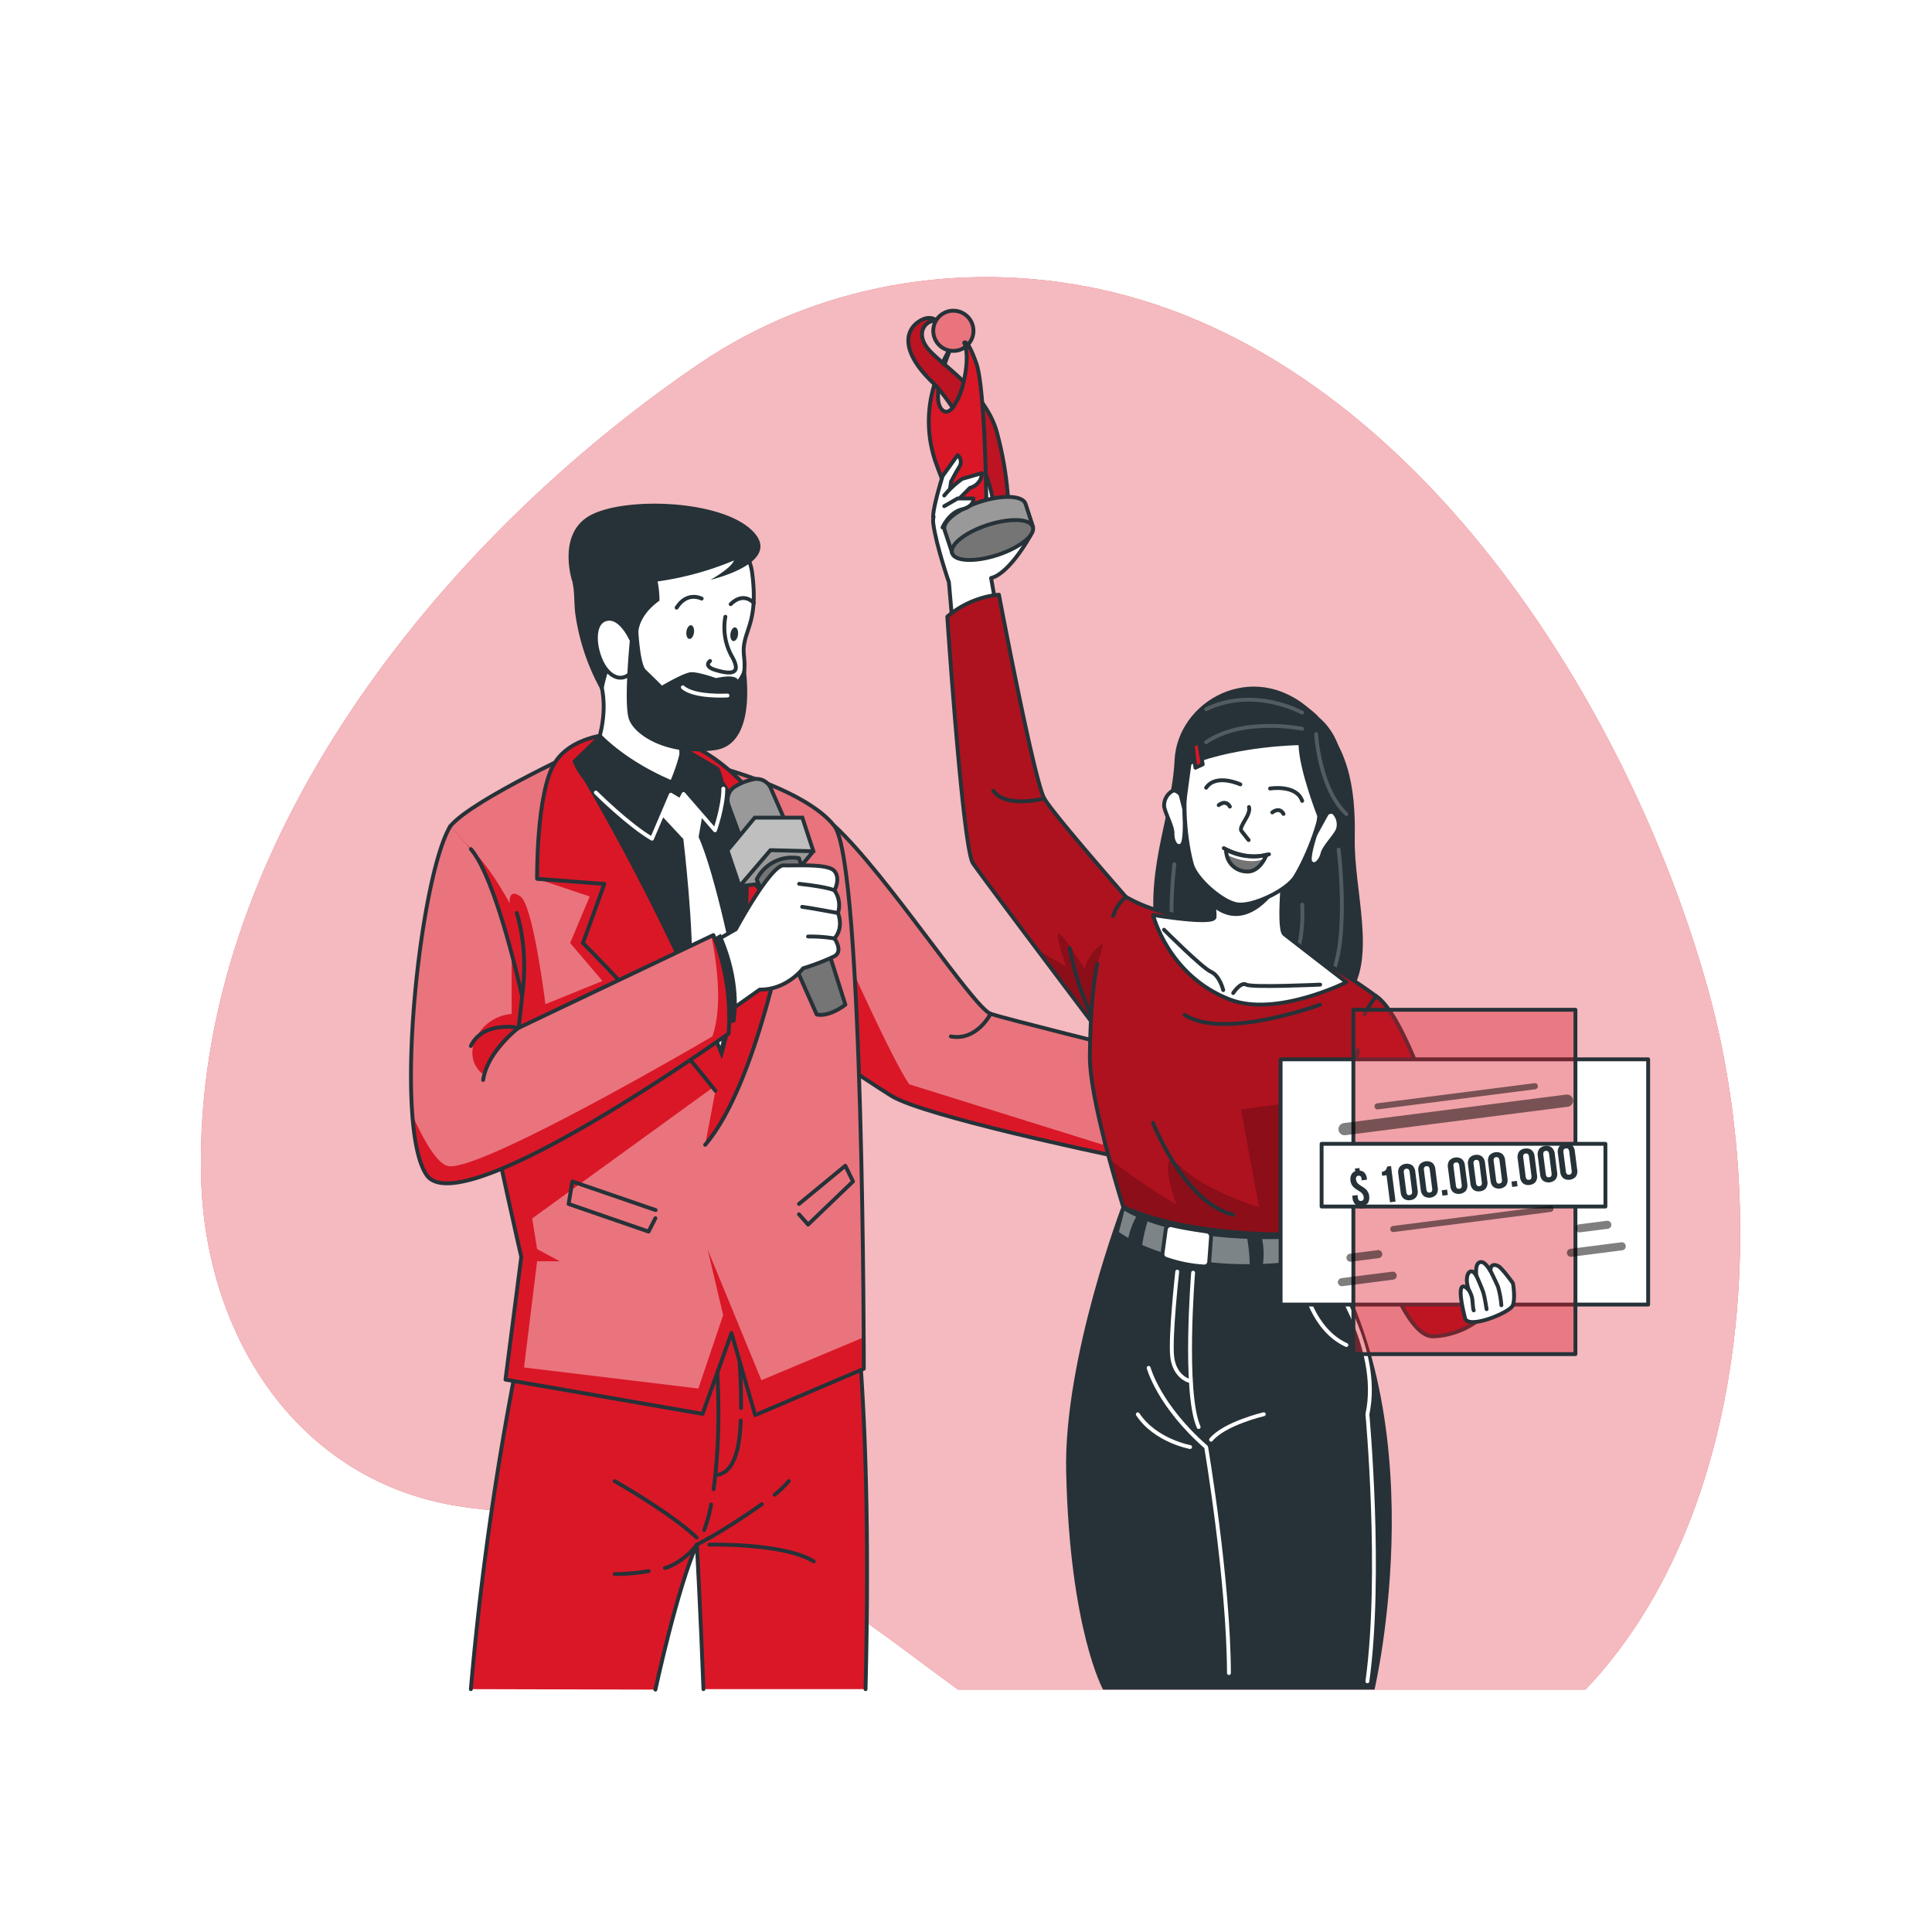<svg class="animated" id="freepik_stories-awards" xmlns="http://www.w3.org/2000/svg" xmlns:xlink="http://www.w3.org/1999/xlink" viewBox="0 0 500 500" version="1.1" xmlns:svgjs="http://svgjs.com/svgjs"><style>svg#freepik_stories-awards:not(.animated) .animable {opacity: 0;}svg#freepik_stories-awards.animated #freepik--background-simple--inject-7 {animation: 6s Infinite  linear heartbeat;animation-delay: 3s;}svg#freepik_stories-awards.animated #freepik--character-2--inject-7 {animation: 1.5s Infinite  linear wind;animation-delay: 0s;}            @keyframes heartbeat {                0% {                    transform: scale(1);                }                10% {                    transform: scale(1.1);                }                30% {                    transform: scale(1);                }                40% {                    transform: scale(1);                }                50% {                    transform: scale(1.1);                }                60% {                    transform: scale(1);                }                100% {                    transform: scale(1);                }            }                    @keyframes wind {                0% {                    transform: rotate( 0deg );                }                25% {                    transform: rotate( 1deg );                }                75% {                    transform: rotate( -1deg );                }            }        </style><g id="freepik--background-simple--inject-7" class="animable" style="transform-origin: 251.18px 250.609px;"><g id="el9qtx97w6mus"><path d="M67.93,167.09s-27.88,72,11.3,144.5S199.11,422.39,263.7,455.14s131.66,16.8,163.53-36.84-11.84-91.93-11.9-168.42,11.45-96.74-30-161.36-143.06-78.93-219.9-31S67.93,167.09,67.93,167.09Z" style="fill: rgb(255, 255, 255); opacity: 0.7; transform-origin: 248.588px 250.609px;" class="animable" id="eloue2ji8xklh"></path></g><path d="M119.38,389.91c14.36,2.15,29,1.78,43.39,3.62,36.32,4.64,59,24.72,85.16,43.74H410.3q1.76-1.83,3.42-3.73c39.51-45.45,43.72-121.67,28.43-177.06C421.65,182.21,365.21,92.08,284.4,74.8,248.67,67.16,211,73.67,180.81,94.24c-67.33,45.84-130.91,125-128.76,210.5C53.08,345.71,77,383.6,119.38,389.91Z" style="fill: #DA1727; transform-origin: 251.18px 254.487px;" id="el9md24geig2" class="animable"></path><g id="elaeg8swjt67h"><path d="M119.38,389.91c14.36,2.15,29,1.78,43.39,3.62,36.32,4.64,59,24.72,85.16,43.74H410.3q1.76-1.83,3.42-3.73c39.51-45.45,43.72-121.67,28.43-177.06C421.65,182.21,365.21,92.08,284.4,74.8,248.67,67.16,211,73.67,180.81,94.24c-67.33,45.84-130.91,125-128.76,210.5C53.08,345.71,77,383.6,119.38,389.91Z" style="fill: rgb(255, 255, 255); opacity: 0.7; transform-origin: 251.18px 254.487px;" class="animable" id="el2nvmdaq4k54"></path></g></g><g id="freepik--character-1--inject-7" class="animable" style="transform-origin: 224.746px 283.812px;"><path d="M216,213.78c13.5,12.47,36,47.15,40.4,48.6S292,271.55,292,271.55s1.66,16.18-5.2,27.26c0,0-47.81-10-56.14-15.22s-23.05-15.36-23.05-15.36Z" style="fill: #DA1727; transform-origin: 249.893px 256.295px;" id="elpfvk3vnhpnm" class="animable"></path><g style="clip-path: url(&quot;#freepik--clip-path--inject-7&quot;); transform-origin: 251.835px 255.005px;" id="ell8ma5bxvdf" class="animable"><g id="elrg4vymfekk"><path d="M285.47,296.27l-50.16-15.65c-4.53-6.58-16.53-33.53-16.53-33.53l-7.11-5.35,4.29-28c13.5,12.47,36,47.15,40.4,48.6S292,271.55,292,271.55l0,.29C282.8,277.71,285.47,296.27,285.47,296.27Z" style="fill: rgb(255, 255, 255); opacity: 0.4; transform-origin: 251.835px 255.005px;" class="animable" id="ellrcea4cutmk"></path></g></g><path d="M216,213.78c13.5,12.47,36,47.15,40.4,48.6S292,271.55,292,271.55s1.66,16.18-5.2,27.26c0,0-47.81-10-56.14-15.22s-23.05-15.36-23.05-15.36Z" style="fill: none; stroke: rgb(38, 50, 56); stroke-linecap: round; stroke-linejoin: round; transform-origin: 249.893px 256.295px;" id="el4lx30poq30r" class="animable"></path><path d="M139,328.29a792.27,792.27,0,0,0-17.14,108.86l47.76.12s5.73-26.67,10.73-37.54c0,0,1,18.52,1.7,37.42H224c2.11-84.67-5-115.77-5-115.77Z" style="fill: #DA1727; transform-origin: 173.126px 379.325px;" id="elwfa51wrb8i" class="animable"></path><path d="M169.62,437.27s5.73-26.67,10.73-37.54c0,0,1,18.52,1.7,37.42" style="fill: none; stroke: rgb(38, 50, 56); stroke-linecap: round; stroke-linejoin: round; transform-origin: 175.835px 418.5px;" id="elehtvwed9jgh" class="animable"></path><path d="M224,437.15c2.11-84.67-5-115.77-5-115.77l-80,6.91a792.27,792.27,0,0,0-17.14,108.86" style="fill: none; stroke: rgb(38, 50, 56); stroke-linecap: round; stroke-linejoin: round; transform-origin: 173.126px 379.265px;" id="elx0h5ihn4bo" class="animable"></path><path d="M200.46,386.85a27.37,27.37,0,0,0,3.68-3.54" style="fill: none; stroke: rgb(38, 50, 56); stroke-linecap: round; stroke-linejoin: round; transform-origin: 202.3px 385.08px;" id="el8dbie1j830f" class="animable"></path><path d="M183.6,399.75s19.28-.47,27,4.34" style="fill: none; stroke: rgb(38, 50, 56); stroke-linecap: round; stroke-linejoin: round; transform-origin: 197.1px 401.914px;" id="elpxc6khw10z" class="animable"></path><path d="M159.07,383.31s14,7.88,21.23,14.59" style="fill: none; stroke: rgb(38, 50, 56); stroke-linecap: round; stroke-linejoin: round; transform-origin: 169.685px 390.605px;" id="elobpgol9mv6" class="animable"></path><path d="M167.88,406.6a53.12,53.12,0,0,1-8.81.77" style="fill: none; stroke: rgb(38, 50, 56); stroke-linecap: round; stroke-linejoin: round; transform-origin: 163.475px 406.985px;" id="elybdg5mc7ocm" class="animable"></path><path d="M172.08,405.8c2.2-.48,6.08-3,8.27-6.07,0,0,5.89-2.77,16.82-10.44" style="fill: none; stroke: rgb(38, 50, 56); stroke-linecap: round; stroke-linejoin: round; transform-origin: 184.625px 397.545px;" id="elags0k88mitb" class="animable"></path><path d="M184.05,389.38a40.94,40.94,0,0,1-1.8,6.59" style="fill: none; stroke: rgb(38, 50, 56); stroke-linecap: round; stroke-linejoin: round; transform-origin: 183.15px 392.675px;" id="elx9jmy8ig3u9" class="animable"></path><path d="M185,345.73c1.11,13.1,1.48,26.62-.32,39.67" style="fill: none; stroke: rgb(38, 50, 56); stroke-linecap: round; stroke-linejoin: round; transform-origin: 185.306px 365.565px;" id="el4rt98ypzt6" class="animable"></path><path d="M191.71,367.65c-.18,4.06-.71,12.89-5.78,14" style="fill: none; stroke: rgb(38, 50, 56); stroke-linecap: round; stroke-linejoin: round; transform-origin: 188.82px 374.65px;" id="elvjnafxpyfq" class="animable"></path><path d="M191.09,348c.46,5.45.74,10.93.7,16.4" style="fill: none; stroke: rgb(38, 50, 56); stroke-linecap: round; stroke-linejoin: round; transform-origin: 191.442px 356.2px;" id="elwjvbsb1ouw" class="animable"></path><path d="M153.23,192.77s-30.85,14-36.65,21,18.33,111.51,18.33,111.51l-4.09,31.76,51,8.87L189.31,345l6.13,21.23,28.11-12s0-130.5-7.59-140.42S180.38,194.87,153.23,192.77Z" style="fill: #DA1727; transform-origin: 169.615px 279.5px;" id="elj3aaxcq0cbe" class="animable"></path><g style="clip-path: url(&quot;#freepik--clip-path-2--inject-7&quot;); transform-origin: 169.745px 276.05px;" id="elitnoqbif6w" class="animable"><g id="eltpf6rmzryns"><path d="M197.05,357.2l-13.9-33.79,4,16.94-6.42,19-45.11-5.45L139,326.41h5.85L139,323.26l-1.27-7.93,49.47-35.84c8.06-6,13.75-31.18,13.75-31.18l-33.1,16.58-8.78-12.37-8.2-8.47,5.54-15.29L139,227.44,152.62,232l-5.07,12.05,8.37,9.83-14.77,6S138,234.3,134.7,232s-2.78,1.8-2.78,1.8C125.84,222.67,120.35,217.4,116,215a3.11,3.11,0,0,1,.55-1.25c5.8-7,36.65-21,36.65-21,27.15,2.1,55.13,11.1,62.73,21,6.47,8.44,7.42,104.17,7.56,132.36Z" style="fill: rgb(255, 255, 255); opacity: 0.4; transform-origin: 169.745px 276.05px;" class="animable" id="el4xaqp1vf9cs"></path></g></g><path d="M153.23,192.77s-30.85,14-36.65,21,18.33,111.51,18.33,111.51l-4.09,31.76,51,8.87L189.31,345l6.13,21.23,28.11-12s0-130.5-7.59-140.42S180.38,194.87,153.23,192.77Z" style="fill: none; stroke: rgb(38, 50, 56); stroke-linecap: round; stroke-linejoin: round; transform-origin: 169.615px 279.5px;" id="ely8hsi1h4yrh" class="animable"></path><path d="M185.15,282.3c-14.24-18.2-34.28-38.25-34.28-38.25l5.54-15.29L139,227.44s-.26-22.42,4.61-30.08,16.75-7.52,16.75-7.52,27.92-6.41,46.42,35.6l-11.69,3.05,8.53,9.6s-7.68,42.62-21.12,58.18" style="fill: #DA1727; stroke: rgb(38, 50, 56); stroke-linecap: round; stroke-linejoin: round; transform-origin: 172.889px 242.88px;" id="el13f4nhqqf6r" class="animable"></path><path d="M148.12,196.85a594.65,594.65,0,0,1,38.71,77.27s21-71.48-10.11-78.86Z" style="fill: rgb(38, 50, 56); transform-origin: 170.94px 234.69px;" id="el6yvz31fs7ab" class="animable"></path><path d="M154.44,174s5.06,9-1.82,23.52c0,0,11.56,6.93,25.45,4.37,0,0-3.91-9-.46-17.68S161.83,164.5,154.44,174Z" style="fill: rgb(255, 255, 255); stroke: rgb(38, 50, 56); stroke-linecap: round; stroke-linejoin: round; transform-origin: 165.345px 186.401px;" id="el30rlm4v8vqr" class="animable"></path><path d="M152.52,161.46c-2.05-21.68,4.49-24.28,11.52-26.14,11.26-3,29,.73,30.6,12.83s-1.63,14.38-2.13,19.18c-.36,3.36,1.49,5.29-1.93,13.39-2.26,5.35-6,13.91-15.23,11a32,32,0,0,1-8-3.87" style="fill: rgb(255, 255, 255); stroke: rgb(38, 50, 56); stroke-linecap: round; stroke-linejoin: round; transform-origin: 173.61px 163.321px;" id="eldndcwltgoyn" class="animable"></path><path d="M181.59,154.92s-3.74-2-6.48,2.34" style="fill: none; stroke: rgb(38, 50, 56); stroke-linecap: round; stroke-linejoin: round; transform-origin: 178.35px 155.86px;" id="elvxn56mdhezh" class="animable"></path><path d="M195.09,156.05s-2.57-3.07-6,.31" style="fill: none; stroke: rgb(38, 50, 56); stroke-linecap: round; stroke-linejoin: round; transform-origin: 192.09px 155.566px;" id="elyu2fzy6ot7" class="animable"></path><path d="M179.6,163.72c-.13,1-.68,1.71-1.22,1.63s-.87-.92-.74-1.9.68-1.71,1.22-1.64S179.73,162.74,179.6,163.72Z" style="fill: rgb(38, 50, 56); transform-origin: 178.62px 163.581px;" id="elbxl1ziuyhf7" class="animable"></path><path d="M191,164.28c-.14,1-.68,1.71-1.22,1.63s-.87-.92-.74-1.9.68-1.71,1.22-1.64S191.12,163.3,191,164.28Z" style="fill: rgb(38, 50, 56); transform-origin: 190.018px 164.141px;" id="elqad055bw289" class="animable"></path><path d="M148.12,150.52c.66,2.81.4,5.46.77,8.32A56.58,56.58,0,0,0,156,179.45s1.85-13.45,9.21-15.89c0,0-.05-4.17,5.46-8.11a25.82,25.82,0,0,0-.86-6.63Z" style="fill: rgb(38, 50, 56); transform-origin: 159.395px 164.135px;" id="elmudvkanlne" class="animable"></path><path d="M187.72,159.62a15.42,15.42,0,0,0,1.55,10c2.68,4.57.48,5.11-3.88,3.84-3.58-1-1.63-2.4-1.63-2.4" style="fill: rgb(255, 255, 255); stroke: rgb(38, 50, 56); stroke-linecap: round; stroke-linejoin: round; transform-origin: 186.834px 166.837px;" id="elcsxhenzopg" class="animable"></path><path d="M163.93,166.76s-2.88-7.7-7.14-6.5-2.63,10.17.49,13.45,5.6.76,5.6.76" style="fill: rgb(255, 255, 255); stroke: rgb(38, 50, 56); stroke-linecap: round; stroke-linejoin: round; transform-origin: 159.071px 167.764px;" id="eljgb2y6yrcrf" class="animable"></path><path d="M165.21,163.56s.46,8.4,1.94,9.79,4.17,4.08,4.17,4.08,5.52-3.28,7.43-3.45,6.58,1.52,6.58,1.52,4.74-1.19,5.6.39a8,8,0,0,0,1.7-5.08s4.3,21.71-7.66,23.33-20.6-3.66-22.17-7.94.45-23,.45-23Z" style="fill: rgb(38, 50, 56); transform-origin: 177.792px 178.82px;" id="elsi9bqf18b8d" class="animable"></path><path d="M188.28,180s-8.59.53-11.56-2.13" style="fill: none; stroke: rgb(255, 255, 255); stroke-linecap: round; stroke-linejoin: round; transform-origin: 182.5px 178.957px;" id="el9u2a5ceyf3p" class="animable"></path><path d="M148.12,150.52s-4.22-12.59,4.9-17.29,33.91-3.89,41.84,4.28-11,12.55-11,12.55,5.4-3,6.07-5A80.14,80.14,0,0,1,148.12,150.52Z" style="fill: rgb(38, 50, 56); transform-origin: 171.973px 140.808px;" id="elyiunhh02yu" class="animable"></path><path d="M155.38,189.84s5.88,6.68,18.22,12c0,0,2.37-5.47,2.61-9l9.89,5.8a16.05,16.05,0,0,1,.39,12.43l-11.38-6.53L167,214s-16-8.42-18.84-17.12Z" style="fill: rgb(38, 50, 56); transform-origin: 167.858px 201.92px;" id="el1wpnq7ztnnt" class="animable"></path><path d="M154.21,205.11s8.39,8.37,14.53,11.94l4.86-11.38,2.45,1.47.85-1.65,8.15,9.39s2.15-6.17,2.15-10.78" style="fill: none; stroke: rgb(255, 255, 255); stroke-linecap: round; stroke-linejoin: round; transform-origin: 170.705px 210.575px;" id="el81sncqckf1h" class="animable"></path><path d="M171.26,211.14l5.59,6s2.9,24.4,2.11,35.48l7.51,18.06,3.83-18.46s-5-25.58-9.5-35.6l1-5.71-4.89-5.43-.85,1.65-2.45-1.47Z" style="fill: rgb(255, 255, 255); transform-origin: 180.78px 238.08px;" id="elb0ynqwz2oa7" class="animable"></path><polyline points="169.68 313.17 148.13 305.76 147.15 311.58 167.85 318.73 169.62 315.26" style="fill: none; stroke: rgb(38, 50, 56); stroke-linecap: round; stroke-linejoin: round; transform-origin: 158.415px 312.245px;" id="el9nkcaazp7m7" class="animable"></polyline><polyline points="206.78 311.58 218.77 301.69 220.76 305.76 209.13 316.92 206.78 314.26" style="fill: none; stroke: rgb(38, 50, 56); stroke-linecap: round; stroke-linejoin: round; transform-origin: 213.77px 309.305px;" id="elwk3ww1e7hw8" class="animable"></polyline><path d="M192.13,218.09l-3.58-9.73a4,4,0,0,1,1.62-4.77,15,15,0,0,1,4.73-1.9,4,4,0,0,1,4.58,2.3l3.87,8.83Z" style="fill: rgb(153, 153, 153); stroke: rgb(38, 50, 56); stroke-linecap: round; stroke-linejoin: round; transform-origin: 195.826px 209.837px;" id="el9jc88to7c9l" class="animable"></path><polygon points="188.28 220.09 195.33 211.61 207.65 211.61 210.5 220.3 201.41 225.42 191.41 229.35 188.28 220.09" style="fill: rgb(191, 191, 191); stroke: rgb(38, 50, 56); stroke-miterlimit: 10; transform-origin: 199.39px 220.48px;" id="el5d3352jodgr" class="animable"></polygon><polygon points="191.41 229.35 199.39 220.02 210.5 220.3 204.24 227.84 191.41 229.35" style="fill: rgb(153, 153, 153); stroke: rgb(38, 50, 56); stroke-linecap: round; stroke-linejoin: round; transform-origin: 200.955px 224.685px;" id="eln5h3v5k7irb" class="animable"></polygon><path d="M195.83,227.61a10.21,10.21,0,0,1,10.95-5.51l12,37.91s-4,3.23-7.41,2.54Z" style="fill: rgb(117, 117, 117); stroke: rgb(38, 50, 56); stroke-linecap: round; stroke-linejoin: round; transform-origin: 207.305px 242.293px;" id="elmw4ww023f4" class="animable"></path><path d="M176.72,248.31l13.72-7.82s9-16.65,12.38-16.53,11.51-.51,13.14,1.48,0,5,0,5a6.62,6.62,0,0,1,.9,5.84s1.62,3.71-.9,6.59c0,0,2.32,3.28,0,4.6a60.34,60.34,0,0,1-8.12,3.13s-4.13,5.58-11.23,5.51l-13.38,9.47Z" style="fill: rgb(255, 255, 255); stroke: rgb(38, 50, 56); stroke-linecap: round; stroke-linejoin: round; transform-origin: 197.046px 244.767px;" id="el1w2kpl5z5gm" class="animable"></path><path d="M184.46,242.88l2.08-1.2s5.64,11.18,3.76,22.85l-9.52,2.37Z" style="fill: rgb(38, 50, 56); transform-origin: 185.732px 254.29px;" id="el6ccjooii2zg" class="animable"></path><path d="M116.58,213.78c-7.78,12.47-14.94,77.06-6.23,90.24s78.22-36.55,78.22-36.55A57.61,57.61,0,0,0,184.62,242l-50.39,24,.89-8.11s-6.54-30.42-13.26-38.14" style="fill: #DA1727; transform-origin: 147.541px 260.012px;" id="eloyv6m1gzxao" class="animable"></path><g style="clip-path: url(&quot;#freepik--clip-path-3--inject-7&quot;); transform-origin: 146.091px 257.804px;" id="elqbgfcrs9wh" class="animable"><g id="elzc0lxk6tl3"><path d="M184.36,268.23s-61.35,36-68.68,33.47c-2.81-1-6.05-6.61-9-13.21-1.82-24.09,3.84-65.05,9.87-74.71l5.28,6c4.07,4.67,8.07,17.67,10.59,27.19v15.45a11.15,11.15,0,0,0-9.28,6.36s-2.85,5.12,1.63,9.07a69.09,69.09,0,0,1,10-12.11l49.32-23.49C185.4,248.42,187.15,260.3,184.36,268.23Z" style="fill: rgb(255, 255, 255); opacity: 0.4; transform-origin: 146.091px 257.804px;" class="animable" id="elaa3krth3zks"></path></g></g><path d="M116.58,213.78c-7.78,12.47-14.94,77.06-6.23,90.24s78.22-36.55,78.22-36.55A57.61,57.61,0,0,0,184.62,242l-50.39,24,.89-8.11s-6.54-30.42-13.26-38.14" style="fill: none; stroke: rgb(38, 50, 56); stroke-linecap: round; stroke-linejoin: round; transform-origin: 147.541px 260.012px;" id="elvn0qgpa97n" class="animable"></path><path d="M216,230.45s-1.33-.86-9.18-1.72" style="fill: none; stroke: rgb(38, 50, 56); stroke-linecap: round; stroke-linejoin: round; transform-origin: 211.41px 229.59px;" id="elg5si3qj87r5" class="animable"></path><path d="M216.86,236.29s-7.87-1.47-9.26-1.6" style="fill: none; stroke: rgb(38, 50, 56); stroke-linecap: round; stroke-linejoin: round; transform-origin: 212.23px 235.49px;" id="el56lghu9mbsg" class="animable"></path><path d="M216,242.88a38.29,38.29,0,0,0-6.87-.51" style="fill: none; stroke: rgb(38, 50, 56); stroke-linecap: round; stroke-linejoin: round; transform-origin: 212.565px 242.623px;" id="elntua4oq6q7m" class="animable"></path><path d="M133.73,236.29s3.18,8.91,1.39,21.59" style="fill: none; stroke: rgb(38, 50, 56); stroke-linecap: round; stroke-linejoin: round; transform-origin: 134.698px 247.085px;" id="eluwvbs4veya" class="animable"></path><path d="M121.86,270.69c3.16-6.59,12.37-4.7,12.37-4.7s-8,5.81-9.2,13.5" style="fill: none; stroke: rgb(38, 50, 56); stroke-linecap: round; stroke-linejoin: round; transform-origin: 128.045px 272.614px;" id="el2j9yp3s20wo" class="animable"></path><path d="M256.36,262.38s-3.56,7.09-10.28,5.85" style="fill: none; stroke: rgb(38, 50, 56); stroke-linecap: round; stroke-linejoin: round; transform-origin: 251.22px 265.378px;" id="el8pj2hhxsenc" class="animable"></path><path d="M297.27,278.47c-.08-1.1-.78-4.35-.78-4.35l-4.89-1s-8.36,8.31-3.61,23.14l3.91,1.19S298.61,295.83,297.27,278.47Z" style="fill: rgb(38, 50, 56); transform-origin: 291.988px 285.285px;" id="elaqd6n1ynnc" class="animable"></path><path d="M305.7,279.2l-10.95-2.88s-5,5.61-3.68,15.66l12.38,1.18" style="fill: rgb(255, 255, 255); stroke: rgb(38, 50, 56); stroke-linecap: round; stroke-linejoin: round; transform-origin: 298.274px 284.74px;" id="elvqx45g3b4i" class="animable"></path><path d="M303.36,280.13a9,9,0,0,1,2.14-2.87,14.87,14.87,0,0,1,4-2.66,17.36,17.36,0,0,1,4.74-1.36,25.45,25.45,0,0,0,4.33-1c1-.3,1.89-.65,2.76-1a50.49,50.49,0,0,0,5.26-2.47s2.65,1.68.6,3.83a8.06,8.06,0,0,1-1.95,1.43c-1.23.68-2.59,1.22-3.64,1.72A3.64,3.64,0,0,0,320,276.9a3.75,3.75,0,0,0-.28.77s0,0,0,.06-.05.2-.07.3a3.51,3.51,0,0,0,.07,1.74,2,2,0,0,0,.33.68.33.33,0,0,0,.11.17,2.54,2.54,0,0,0,.41.39,9.86,9.86,0,0,0,2.59,1.55h0a28.13,28.13,0,0,0,4.27,1.42h0c.54.13,1.09.26,1.62.37a36.94,36.94,0,0,0,4.05.69c1,.11,2,.23,3,.41A29.35,29.35,0,0,1,339,286c2.63.67,4.5,1.68,3.63,3.26-.78,1.42-1.77,1.26-4.12.91-.82-.12-1.8-.27-3-.38a41.92,41.92,0,0,0-6.27-.06h0l-.82.05-.29,1c-.2,0,.14.25.86.6h0a49.33,49.33,0,0,0,5.93,2.26c.91.29,1.89.58,2.87.84s1.79.46,2.68.65c4.44.94,2.38,3.65.87,4.1-.87.26-2.68-.16-4.68-.69-1-.26-2-.54-2.95-.78-.48-.12-.95-.23-1.4-.32-1.86-.39-3.79-.81-5.12-1.11l-.51-.11-.86,1.14c.18.15.36.28.54.41h0a33.23,33.23,0,0,0,4.94,3.09c1.19.59,2.16,1,2.91,1.32,1.42.63,2.07,1.06,2,2.25s-1.82,1.5-3.78,1.12A15.14,15.14,0,0,1,328,304h0a7.3,7.3,0,0,1-.71-.46,16,16,0,0,0-3.87-1.88l-.82-.3-1,.5c.29.31.58.6.86.87h0a34,34,0,0,0,2.92,2.52h0a27.91,27.91,0,0,1,2.45,2,1.62,1.62,0,0,1,.59,1.71c-.31,1-1.66.9-3.17.31a14,14,0,0,1-2.57-1.4,9.5,9.5,0,0,1-1.65-1.41,17.17,17.17,0,0,0-3.24-2.46c-.47-.29-.95-.6-1.42-.88-1.72-1-3.35-1.94-3.92-2.25l-.21-.12c-1.42-.46-2.61-.9-3.64-1.32A17.43,17.43,0,0,1,302,295.1c-1.14-1.14-1.25-3.73-.88-6.53" style="fill: rgb(255, 255, 255); stroke: rgb(38, 50, 56); stroke-linecap: round; stroke-linejoin: round; transform-origin: 322.044px 289.242px;" id="elfke2owmemsa" class="animable"></path><path d="M320.08,280.62s-1.34,6.32-7.2,6.69" style="fill: none; stroke: rgb(38, 50, 56); stroke-linecap: round; stroke-linejoin: round; transform-origin: 316.48px 283.965px;" id="el36g9m8ncfwo" class="animable"></path></g><g id="freepik--character-2--inject-7" class="animable" style="transform-origin: 332.633px 258.843px;"><path d="M339,183.55c9.87,8.78,11.87,19.8,11.61,33.36s5.8,31-1.58,40.72-45.1,7.88-49.32-11.75,3.53-33.88,4.27-49.17S324.18,170.39,339,183.55Z" style="fill: rgb(38, 50, 56); transform-origin: 325.582px 220.526px;" id="elnyok663tf7o" class="animable"></path><g id="elq9zv701a3d"><path d="M346.44,219.86s3.41,28-3.52,35" style="fill: none; stroke: rgb(255, 255, 255); stroke-linecap: round; stroke-linejoin: round; opacity: 0.2; transform-origin: 345.099px 237.36px;" class="animable" id="el85ufs984evu"></path></g><g id="el9zijzd7x2ge"><path d="M337,234.11s.84,11.08-3.32,16" style="fill: none; stroke: rgb(255, 255, 255); stroke-linecap: round; stroke-linejoin: round; opacity: 0.2; transform-origin: 335.375px 242.11px;" class="animable" id="el17ydjonceah"></path></g><g id="elp2bn7pnq6n"><path d="M303.93,223.68s-1.67,13.18,0,20.5" style="fill: none; stroke: rgb(255, 255, 255); stroke-linecap: round; stroke-linejoin: round; opacity: 0.2; transform-origin: 303.559px 233.93px;" class="animable" id="elkuegtasmfl"></path></g><path d="M246.91,166.11l-1.33-15.43s-3.3-9.46-4.06-15.26,10.33-15.73,13.51-15.73,6.39,17,6.39,17l5.26,1.9s-5.36,9.83-10.19,11l2,11.21Z" style="fill: rgb(255, 255, 255); stroke: rgb(38, 50, 56); stroke-linecap: round; stroke-linejoin: round; transform-origin: 254.081px 142.9px;" id="elos54x9sqxpg" class="animable"></path><path d="M261,131a88.66,88.66,0,0,0-3-19.08c-2.79-10.19-13.05-16.55-17.33-21.08s-1-8.4,1.9-7.74c0,0-1.9-2.07-5.17.4s-3.93,7.74,3.67,15.18,15.78,24.93,16,32.29Z" style="fill: #DA1727; transform-origin: 248.039px 106.644px;" id="el4dyvbvpjqos" class="animable"></path><g style="clip-path: url(&quot;#freepik--clip-path-4--inject-7&quot;); transform-origin: 248.039px 106.644px;" id="elvgmf9wjlfhm" class="animable"><g id="elazg9cr6pag"><path d="M261,131a88.66,88.66,0,0,0-3-19.08c-2.79-10.19-13.05-16.55-17.33-21.08s-1-8.4,1.9-7.74c0,0-1.9-2.07-5.17.4s-3.93,7.74,3.67,15.18,15.78,24.93,16,32.29Z" style="fill-opacity: 0.7; opacity: 0.2; transform-origin: 248.039px 106.644px;" class="animable" id="el3o39l39tl45"></path></g></g><path d="M261,131a88.66,88.66,0,0,0-3-19.08c-2.79-10.19-13.05-16.55-17.33-21.08s-1-8.4,1.9-7.74c0,0-1.9-2.07-5.17.4s-3.93,7.74,3.67,15.18,15.78,24.93,16,32.29Z" style="fill: none; stroke: rgb(38, 50, 56); stroke-linecap: round; stroke-linejoin: round; transform-origin: 248.039px 106.644px;" id="el5io8y6hxgvs" class="animable"></path><path d="M244.45,94.35l-.5-.44a31.39,31.39,0,0,1,2.21-4.07C246.05,90.1,245.25,92,244.45,94.35Z" style="fill: #DA1727; stroke: rgb(38, 50, 56); stroke-linecap: round; stroke-linejoin: round; transform-origin: 245.055px 92.095px;" id="elz98esg0zfk" class="animable"></path><path d="M251.67,84a5.2,5.2,0,1,1-6.56-3.33A5.21,5.21,0,0,1,251.67,84Z" style="fill: #DA1727; transform-origin: 246.726px 85.614px;" id="elwitcnrabbg" class="animable"></path><g style="clip-path: url(&quot;#freepik--clip-path-5--inject-7&quot;); transform-origin: 246.726px 85.614px;" id="els0rc3piliee" class="animable"><g id="eli5162y3i50i"><path d="M251.67,84a5.2,5.2,0,1,1-6.56-3.33A5.21,5.21,0,0,1,251.67,84Z" style="fill: rgb(255, 255, 255); opacity: 0.4; transform-origin: 246.726px 85.614px;" class="animable" id="elpsbolprucfo"></path></g></g><path d="M251.67,84a5.2,5.2,0,1,1-6.56-3.33A5.21,5.21,0,0,1,251.67,84Z" style="fill: none; stroke: rgb(38, 50, 56); stroke-linecap: round; stroke-linejoin: round; transform-origin: 246.726px 85.614px;" id="eldpzii535m5j" class="animable"></path><path d="M252.66,94c.68,1.9,1.18,5.77,1.55,10.33.5,5.92.76,13,.9,18.37.14,4.82.17,8.28.17,8.28L250,133.76s-2.42,1.19-7.92-14.37a32.16,32.16,0,0,1-.25-19.88c.36.37.72.76,1.06,1.17-.3,2.33-.13,4.4,1,5.45.86.78,1.77.45,2.63-.57a17.79,17.79,0,0,0,2.87-6.76c.89-3.73,1.15-7.86.14-10.09C249.55,88.71,250.31,87.39,252.66,94Z" style="fill: #DA1727; stroke: rgb(38, 50, 56); stroke-linecap: round; stroke-linejoin: round; transform-origin: 247.829px 111.192px;" id="elezt4yp8xari" class="animable"></path><path d="M253.63,129.87c-5.77,1.89-9.88,5.15-9.18,7.3l2,6,20.9-6.81-1.95-6C264.65,128.21,259.4,128,253.63,129.87Z" style="fill: rgb(153, 153, 153); stroke: rgb(38, 50, 56); stroke-linecap: round; stroke-linejoin: round; transform-origin: 255.861px 135.883px;" id="elxnd7v9bp8z" class="animable"></path><path d="M267.3,136.35c.7,2.15-3.41,5.41-9.18,7.29s-11,1.67-11.72-.48,3.41-5.41,9.18-7.29S266.6,134.2,267.3,136.35Z" style="fill: rgb(117, 117, 117); stroke: rgb(38, 50, 56); stroke-linecap: round; stroke-linejoin: round; transform-origin: 256.848px 139.755px;" id="elw4g1hh9pga" class="animable"></path><path d="M241.49,133.78c0-2.72,2.46-10.59,2.46-10.59l3.88-5.41a2.31,2.31,0,0,1,.53,2.9c-1,1.59-2.24,4-2.24,4l-1.07,7.65" style="fill: rgb(255, 255, 255); stroke: rgb(38, 50, 56); stroke-linecap: round; stroke-linejoin: round; transform-origin: 245.073px 125.78px;" id="elzsfycg9bp98" class="animable"></path><path d="M244.37,128.24a24.27,24.27,0,0,1,4.65-4.32l5.06-1.46s.22,2.77-3.08,3.83l-5.95,6" style="fill: rgb(255, 255, 255); stroke: rgb(38, 50, 56); stroke-linecap: round; stroke-linejoin: round; transform-origin: 249.227px 127.375px;" id="el5vo31j5faeh" class="animable"></path><path d="M244.37,131l3.46-2h4.09s.36,2-3,2.83-5,4.68-5,4.68" style="fill: rgb(255, 255, 255); stroke: rgb(38, 50, 56); stroke-linecap: round; stroke-linejoin: round; transform-origin: 247.926px 132.755px;" id="elws104n51ina" class="animable"></path><path d="M296.49,237.93s-23.59-26.66-26.23-31.3-11.74-52.73-11.74-52.73a24.44,24.44,0,0,0-13.36,5.68s4,59.91,6.64,63.82,33.67,45,33.67,45Z" style="fill: #DA1727; transform-origin: 270.825px 211.15px;" id="elvcan32degv" class="animable"></path><g style="clip-path: url(&quot;#freepik--clip-path-6--inject-7&quot;); transform-origin: 270.825px 211.11px;" id="el63cy9lq2xlp" class="animable"><g id="el7bseqm5dz1o"><path d="M296.49,237.92l-11,30.43-3.38-4.47L268.62,246c-7.76-10.33-15.55-20.75-16.82-22.63-2.64-3.91-6.64-63.81-6.64-63.81a24.49,24.49,0,0,1,13.36-5.69s9.11,48.1,11.74,52.73S296.49,237.92,296.49,237.92Z" style="opacity: 0.2; transform-origin: 270.825px 211.11px;" class="animable" id="elmrl910p0lb"></path></g><g id="el92w0hxpcf36"><path d="M285.47,244.17s-2,9.8-3.38,19.71L268.62,246l7.28,4.1s-2.35-6.47-2.09-8.32,6.86,8.93,6.86,8.93S281.84,246.28,285.47,244.17Z" style="opacity: 0.2; transform-origin: 277.045px 252.723px;" class="animable" id="eldevkaix8yz"></path></g></g><path d="M296.49,237.93s-23.59-26.66-26.23-31.3-11.74-52.73-11.74-52.73a24.44,24.44,0,0,0-13.36,5.68s4,59.91,6.64,63.82,33.67,45,33.67,45Z" style="fill: none; stroke: rgb(38, 50, 56); stroke-linecap: round; stroke-linejoin: round; transform-origin: 270.825px 211.15px;" id="ellm63220ixfn" class="animable"></path><path d="M284,249.45c-1.64,7.66-1.84,18-1.94,23.61-.21,13.05,10.77,46,10.77,46s21.93,8.41,44.2,9.36c0,0,10.3-33.21,15.84-54.09,2.45-9.21,4-16,3.26-16.53-32.79-24-48.21-16.22-64.7-25.67a9.94,9.94,0,0,0-3.35,4.93" style="fill: #DA1727; transform-origin: 319.186px 280.275px;" id="elyhxe71hxqhb" class="animable"></path><g style="clip-path: url(&quot;#freepik--clip-path-7--inject-7&quot;); transform-origin: 319.163px 280.245px;" id="elc6bk5h2yf6" class="animable"><g id="elkwh9yq19x1f"><path d="M352.84,274.31c-.73,2.76-1.55,5.74-2.41,8.83C344.76,303.4,337,328.41,337,328.41c-22.27-1-44.2-9.36-44.2-9.36s-2.93-8.81-5.74-19.12c-2.62-9.63-5.13-20.57-5-26.88.1-5.63.3-15.95,1.94-23.6L288.05,237a9.94,9.94,0,0,1,3.35-4.92c16.49,9.45,31.91,1.71,64.7,25.66C356.8,258.3,355.29,265.11,352.84,274.31Z" style="opacity: 0.2; transform-origin: 319.163px 280.245px;" class="animable" id="elwdjmj2ls1mf"></path></g><g id="eljri4vx9i1b"><path d="M350.43,283.14C344.76,303.4,337,328.41,337,328.41c-22.27-1-44.2-9.36-44.2-9.36s-2.93-8.81-5.74-19.12a183.16,183.16,0,0,0,17.31,11.77s-5.5-16.36,1.09-9.88,20.37,10.59,20.37,10.59l-4.68-25.3Z" style="opacity: 0.2; transform-origin: 318.745px 305.775px;" class="animable" id="eloi4p1x7959b"></path></g></g><path d="M284,249.45c-1.64,7.66-1.84,18-1.94,23.61-.21,13.05,10.77,46,10.77,46s21.93,8.41,44.2,9.36c0,0,10.3-33.21,15.84-54.09,2.45-9.21,4-16,3.26-16.53-32.79-24-48.21-16.22-64.7-25.67a9.94,9.94,0,0,0-3.35,4.93" style="fill: none; stroke: rgb(38, 50, 56); stroke-linecap: round; stroke-linejoin: round; transform-origin: 319.186px 280.275px;" id="elwh3dhvjzh3l" class="animable"></path><path d="M348.45,254.2s-18.15,9.11-30.16,4.48c-16-6.16-19.88-21.89-19.88-21.89s15.91,2.67,15.93.52c0-.34,0-1.16-.11-2.29-.17-2.61-.5-6.91-.83-10.94-.41-5.23-.81-10-.81-10l20.2,5.5s-2.37,20.63-.42,22.18S348.45,254.2,348.45,254.2Z" style="fill: rgb(255, 255, 255); stroke: rgb(38, 50, 56); stroke-linecap: round; stroke-linejoin: round; transform-origin: 323.43px 237.036px;" id="elps4k8pmqir" class="animable"></path><path d="M330.72,229.67s-7.49,12.08-16.49,5.35c-.17-2.61-.5-6.91-.83-10.94Z" style="fill: rgb(38, 50, 56); transform-origin: 322.06px 230.57px;" id="el8wjhfiekuax" class="animable"></path><path d="M342,211.31s2.29-1.77,3.18-1a4.29,4.29,0,0,1,1,4.53c-.77,1.66-3.51,4.37-3.93,6.1s-1.9,3.58-3.06,2.23S342,211.31,342,211.31Z" style="fill: rgb(255, 255, 255); stroke: rgb(38, 50, 56); stroke-linecap: round; stroke-linejoin: round; transform-origin: 342.712px 216.875px;" id="el4u61bhdo6sa" class="animable"></path><path d="M306.29,206.45s-1.73-2.31-2.8-1.78a4.29,4.29,0,0,0-2.2,4.09c.3,1.81,2.21,5.15,2.15,6.94s.87,4,2.35,3S306.29,206.45,306.29,206.45Z" style="fill: rgb(255, 255, 255); stroke: rgb(38, 50, 56); stroke-linecap: round; stroke-linejoin: round; transform-origin: 303.942px 211.77px;" id="elcxh8gilc7ui" class="animable"></path><path d="M327.11,183.78c25.17,3.43,14.21,32.94,8.12,43.07-2.15,3.56-10.9,7.76-15,7.21-3.79-.52-10.69-6.54-11.75-10.3C305.3,212.3,303.12,180.51,327.11,183.78Z" style="fill: rgb(255, 255, 255); stroke: rgb(38, 50, 56); stroke-linecap: round; stroke-linejoin: round; transform-origin: 324.738px 208.827px;" id="el0diuv4auwd2q" class="animable"></path><path d="M328.69,204.07s6.83-1.13,8.31,3.2" style="fill: none; stroke: rgb(38, 50, 56); stroke-linecap: round; stroke-linejoin: round; transform-origin: 332.845px 205.604px;" id="el4fs37l1e2pe" class="animable"></path><path d="M321,203s-6.28-2.91-8.85.86" style="fill: none; stroke: rgb(38, 50, 56); stroke-linecap: round; stroke-linejoin: round; transform-origin: 316.575px 202.894px;" id="elfw9xe9jusci" class="animable"></path><path d="M323.24,208.86c.59,2.08-2.8,5.07-1.95,6.19s1.85,2.35,1.85,2.35" style="fill: rgb(255, 255, 255); stroke: rgb(38, 50, 56); stroke-linecap: round; stroke-linejoin: round; transform-origin: 322.231px 213.13px;" id="el7hi5taywl3" class="animable"></path><path d="M317.29,219.86v.06a5.72,5.72,0,0,0,.16,1.28,5.38,5.38,0,0,0,4.85,4.33c3.72.51,5.48-4.33,5.48-4.33A14.45,14.45,0,0,1,317.29,219.86Z" style="fill: rgb(117, 117, 117); transform-origin: 322.535px 222.714px;" id="elwi84nitjmzp" class="animable"></path><g style="clip-path: url(&quot;#freepik--clip-path-8--inject-7&quot;); transform-origin: 322.535px 221.355px;" id="elykrmp440qcs" class="animable"><path d="M317.29,219.86v.06l.16,1.28c5.65,2.73,9.19,1.25,9.19,1.25l1.14-1.25A14.45,14.45,0,0,1,317.29,219.86Z" style="fill: rgb(255, 255, 255); transform-origin: 322.535px 221.355px;" id="eluqvkicyk73" class="animable"></path></g><path d="M317.29,219.86v.06a5.72,5.72,0,0,0,.16,1.28,5.38,5.38,0,0,0,4.85,4.33c3.72.51,5.48-4.33,5.48-4.33A14.45,14.45,0,0,1,317.29,219.86Z" style="fill: none; stroke: rgb(38, 50, 56); stroke-linecap: round; stroke-linejoin: round; transform-origin: 322.535px 222.714px;" id="eldxka0bkcsdu" class="animable"></path><path d="M316.72,219.5s5.8,3.42,11.69,1.59" style="fill: none; stroke: rgb(38, 50, 56); stroke-linecap: round; stroke-linejoin: round; transform-origin: 322.565px 220.564px;" id="ells997591ohg" class="animable"></path><path d="M329.27,210.25s1.81-1.55,2.9.39" style="fill: none; stroke: rgb(38, 50, 56); stroke-linecap: round; stroke-linejoin: round; transform-origin: 330.72px 210.152px;" id="eluuxpbawh7tl" class="animable"></path><path d="M315.4,208.36s1.81-1.55,2.89.39" style="fill: none; stroke: rgb(38, 50, 56); stroke-linecap: round; stroke-linejoin: round; transform-origin: 316.845px 208.262px;" id="elo4i1amwlc" class="animable"></path><path d="M336.07,192.85s-15.44.19-27.75,5l-1.83,13.49-1.73-6.59s-3.17-16,8.55-22.86,24.25-.7,28.09,3.83c0,0,11.11,8.32,2.83,24.36l-4,7.25.68-6.08S336.23,199.29,336.07,192.85Z" style="fill: rgb(38, 50, 56); transform-origin: 325.833px 198.077px;" id="elzubz868dvrk" class="animable"></path><polygon points="310.29 192.07 311.26 197.81 309.38 198.69 308.67 192.87 310.29 192.07" style="fill: #DA1727; stroke: rgb(38, 50, 56); stroke-linecap: round; stroke-linejoin: round; transform-origin: 309.965px 195.38px;" id="el8cmo4hzaf3j" class="animable"></polygon><g id="elvrqq9p2ftz"><path d="M337,188.6s-15.14-3.13-24.85,3.47" style="fill: none; stroke: rgb(255, 255, 255); stroke-linecap: round; stroke-linejoin: round; opacity: 0.2; transform-origin: 324.575px 189.964px;" class="animable" id="elnzvfiw8odfp"></path></g><g id="el8u4d6o5t7c"><path d="M337,184.44s-12.37-6.93-24.85-.89" style="fill: none; stroke: rgb(255, 255, 255); stroke-linecap: round; stroke-linejoin: round; opacity: 0.2; transform-origin: 324.575px 182.759px;" class="animable" id="elct9pq4q0cz"></path></g><g id="eln2c5torhql"><path d="M340.6,190s.86,14.24,7.85,20.67" style="fill: none; stroke: rgb(255, 255, 255); stroke-linecap: round; stroke-linejoin: round; opacity: 0.2; transform-origin: 344.525px 200.335px;" class="animable" id="eldi7c7mj0nkf"></path></g><path d="M276.85,245.37a72.2,72.2,0,0,0,5.53,17.27" style="fill: none; stroke: rgb(38, 50, 56); stroke-linecap: round; stroke-linejoin: round; transform-origin: 279.615px 254.005px;" id="el3i9fv25bm6s" class="animable"></path><path d="M270.26,206.63s-10,2.68-13.19-2" style="fill: none; stroke: rgb(38, 50, 56); stroke-linecap: round; stroke-linejoin: round; transform-origin: 263.665px 206.012px;" id="elf5qf2zc2i4i" class="animable"></path><path d="M341.66,260s-25,9.23-35.09,2.64" style="fill: none; stroke: rgb(38, 50, 56); stroke-linecap: round; stroke-linejoin: round; transform-origin: 324.115px 262.506px;" id="elar8rw7ehgmc" class="animable"></path><path d="M298.41,290.62s8.06,20.66,20.74,23.77" style="fill: none; stroke: rgb(38, 50, 56); stroke-linecap: round; stroke-linejoin: round; transform-origin: 308.78px 302.505px;" id="eldn37w7e4nb7" class="animable"></path><path d="M351.48,271.74a68.39,68.39,0,0,1-7,19.78c8.34,17.28,16.88,54.72,26.55,54.33A20.8,20.8,0,0,0,386,338.42s-17.88-72.88-29.88-80.63a36.7,36.7,0,0,0-3,4.71" style="fill: #DA1727; transform-origin: 365.24px 301.822px;" id="eloc8eik7qzle" class="animable"></path><g style="clip-path: url(&quot;#freepik--clip-path-9--inject-7&quot;); transform-origin: 365.24px 301.822px;" id="ely1ksb5esd4g" class="animable"><g id="ela9gs2sv9s0i"><path d="M351.48,271.74a68.39,68.39,0,0,1-7,19.78c8.34,17.28,16.88,54.72,26.55,54.33A20.8,20.8,0,0,0,386,338.42s-17.88-72.88-29.88-80.63a36.7,36.7,0,0,0-3,4.71" style="opacity: 0.2; transform-origin: 365.24px 301.822px;" class="animable" id="elvqa7oghoq3"></path></g></g><path d="M351.48,271.74a68.39,68.39,0,0,1-7,19.78c8.34,17.28,16.88,54.72,26.55,54.33A20.8,20.8,0,0,0,386,338.42s-17.88-72.88-29.88-80.63a36.7,36.7,0,0,0-3,4.71" style="fill: none; stroke: rgb(38, 50, 56); stroke-linecap: round; stroke-linejoin: round; transform-origin: 365.24px 301.822px;" id="elcz1ta46h105" class="animable"></path><path d="M290.47,311.71s-15.21,39.72-14.55,69.15c.93,40.88,9.55,56.41,9.55,56.41h70.25s17.17-72.82-15.79-118.42C339.93,318.85,309.31,320.59,290.47,311.71Z" style="fill: rgb(38, 50, 56); transform-origin: 318.045px 374.49px;" id="elt72f599l5e" class="animable"></path><path d="M297.27,354s2.57,9.72,14.88,20.51c0,0,5.82,34.44,5.9,58.48" style="fill: none; stroke: rgb(255, 255, 255); stroke-linecap: round; stroke-linejoin: round; transform-origin: 307.66px 393.495px;" id="elx2jg52omso" class="animable"></path><path d="M327.07,366s-10.17,2.38-13.65,6.6" style="fill: none; stroke: rgb(255, 255, 255); stroke-linecap: round; stroke-linejoin: round; transform-origin: 320.245px 369.3px;" id="el0t95zl0mb1" class="animable"></path><path d="M308.78,329.37s-2.53,30.85,1.43,39.95" style="fill: none; stroke: rgb(255, 255, 255); stroke-linecap: round; stroke-linejoin: round; transform-origin: 309.097px 349.345px;" id="el45npclsqwra" class="animable"></path><path d="M304.67,329.1s-1.85,16.62-1.32,21.89,4.31,6.33,4.31,6.33" style="fill: none; stroke: rgb(255, 255, 255); stroke-linecap: round; stroke-linejoin: round; transform-origin: 305.457px 343.21px;" id="el0szslsb98yl" class="animable"></path><path d="M308,374.49s-9-1.61-13.54-8.47" style="fill: none; stroke: rgb(255, 255, 255); stroke-linecap: round; stroke-linejoin: round; transform-origin: 301.23px 370.255px;" id="el0e6equ74pvp" class="animable"></path><path d="M337.52,332.87s2.23,11.26,10.93,15.22" style="fill: none; stroke: rgb(255, 255, 255); stroke-linecap: round; stroke-linejoin: round; transform-origin: 342.985px 340.48px;" id="el007bawgh27fg4" class="animable"></path><path d="M343,328.41s14.75,19.68,10.88,37.61c0,0,3.82,41.41,0,69.1" style="fill: none; stroke: rgb(255, 255, 255); stroke-linecap: round; stroke-linejoin: round; transform-origin: 349.289px 381.765px;" id="elvj6ear9e59l" class="animable"></path><g id="el4ltmjeccgvd"><path d="M291,313.29s13.64,9.42,47.27,7a27.76,27.76,0,0,1,2.18,5.34S309,332,289.57,318.85Z" style="fill: rgb(255, 255, 255); opacity: 0.4; transform-origin: 315.01px 320.231px;" class="animable" id="elbgi24mjr5eg"></path></g><path d="M301.7,318.15l-.85,6.24a1.28,1.28,0,0,0,.84,1.38,36.71,36.71,0,0,0,9.89,2,1.3,1.3,0,0,0,1.36-1.18l.48-6.52a1.27,1.27,0,0,0-1.1-1.36c-2-.29-6.27-.93-9.05-1.61A1.28,1.28,0,0,0,301.7,318.15Z" style="fill: rgb(255, 255, 255); stroke: rgb(38, 50, 56); stroke-linecap: round; stroke-linejoin: round; transform-origin: 307.131px 322.417px;" id="elkz8r0ze43n" class="animable"></path><path d="M322.6,319.61a42.07,42.07,0,0,1,.8,9.76h3a19.35,19.35,0,0,0,0-9.76Z" style="fill: rgb(38, 50, 56); transform-origin: 324.813px 324.49px;" id="eluubuhhxgi1b" class="animable"></path><path d="M295.27,324.83a42.31,42.31,0,0,1,2-9.59l-2.91-.85a19.4,19.4,0,0,0-2.76,9.36Z" style="fill: rgb(38, 50, 56); transform-origin: 294.435px 319.61px;" id="elr7butpjppwq" class="animable"></path><g id="eln7pj4nilysb"><rect x="331.42" y="274.15" width="95.12" height="63.47" style="fill: rgb(255, 255, 255); stroke: rgb(38, 50, 56); stroke-linecap: round; stroke-linejoin: round; transform-origin: 378.98px 305.885px; transform: rotate(-7.3deg);" class="animable" id="el94fr2o4w8xa"></rect></g><g id="el4h6qwpwh8s"><rect x="350.25" y="261.32" width="57.47" height="89.12" style="fill: #DA1727; opacity: 0.4; transform-origin: 378.985px 305.88px; transform: rotate(82.7deg);" class="animable" id="eln3w6qttouki"></rect></g><g id="el8r8gw3umpqf"><rect x="350.25" y="261.32" width="57.47" height="89.12" style="fill: none; stroke: rgb(38, 50, 56); stroke-linecap: round; stroke-linejoin: round; transform-origin: 378.985px 305.88px; transform: rotate(82.7deg);" class="animable" id="elzzsiptzx3th"></rect></g><g id="eliktqkkigqt"><rect x="342.03" y="296.02" width="73.45" height="16.23" style="fill: rgb(255, 255, 255); stroke: rgb(38, 50, 56); stroke-linecap: round; stroke-linejoin: round; transform-origin: 378.755px 304.135px; transform: rotate(-7.3deg);" class="animable" id="el9utfgx46mpo"></rect></g><g id="el86worx0y3vb"><path d="M405.74,286.42l-57.55,7.37a1.59,1.59,0,0,1-1.78-1.36h0a1.6,1.6,0,0,1,1.37-1.78l57.55-7.37a1.59,1.59,0,0,1,1.78,1.37h0A1.59,1.59,0,0,1,405.74,286.42Z" style="opacity: 0.5; transform-origin: 376.76px 288.535px;" class="animable" id="elc3th1apbzm5"></path></g><g id="elf4b5stfzesk"><path d="M419.58,321.51l-13.15,1.68a1,1,0,1,0,.27,2.07l13.14-1.68a1.05,1.05,0,0,0,.9-1.17A1,1,0,0,0,419.58,321.51Z" style="opacity: 0.5; transform-origin: 413.135px 323.383px;" class="animable" id="elwq3s2apjb9"></path></g><g id="eljppjkqi1h4"><path d="M360.3,329.11l-13.15,1.68a1,1,0,0,0,.27,2.07l13.14-1.69a1,1,0,0,0-.26-2.06Z" style="opacity: 0.5; transform-origin: 353.854px 330.985px;" class="animable" id="elnmjyp3uxa9m"></path></g><g id="elxuvl33fyfas"><path d="M415.84,315.94l-7.19.92a1,1,0,0,0,.26,2.07l7.19-.92a1,1,0,0,0-.26-2.07Z" style="opacity: 0.5; transform-origin: 412.375px 317.435px;" class="animable" id="elk50bq81pkv"></path></g><g id="elsx7535s71oq"><path d="M356.56,323.54l-7.19.92a1,1,0,0,0,.26,2.07l7.19-.93a1,1,0,0,0-.26-2.06Z" style="opacity: 0.5; transform-origin: 353.092px 325.035px;" class="animable" id="el15kn079qrpj"></path></g><g id="el05sfpkmxfmer"><path d="M401.16,312.07l-40.68,5.21a.79.79,0,0,0-.68.89.78.78,0,0,0,.88.68l40.68-5.21a.8.8,0,0,0,.68-.89A.78.78,0,0,0,401.16,312.07Z" style="opacity: 0.5; transform-origin: 380.919px 315.46px;" class="animable" id="elkp6dnujw11"></path></g><path d="M349.73,304a1.77,1.77,0,0,1,1-.88l-.09-.69,1.18-.15.09.68a1.82,1.82,0,0,1,1.25.58,2.67,2.67,0,0,1,.59,1.47l0,.29-1.37.18,0-.38a1.07,1.07,0,0,0-.27-.67.67.67,0,0,0-.57-.15.7.7,0,0,0-.51.29,1.08,1.08,0,0,0-.09.71,1.63,1.63,0,0,0,.25.71,2.34,2.34,0,0,0,.48.51,8.16,8.16,0,0,0,.74.51,7.72,7.72,0,0,1,.93.64,3,3,0,0,1,.64.76,3.13,3.13,0,0,1,.17,2.69,1.84,1.84,0,0,1-1.07.89l.08.67-1.18.15-.08-.67a1.78,1.78,0,0,1-1.27-.59,2.67,2.67,0,0,1-.59-1.47l-.08-.63,1.37-.17.09.72c.08.59.36.86.86.8s.72-.4.64-1a1.64,1.64,0,0,0-.26-.71,2.6,2.6,0,0,0-.47-.52q-.27-.21-.75-.51a7.58,7.58,0,0,1-.92-.63,3.06,3.06,0,0,1-.65-.76,2.85,2.85,0,0,1-.37-1.12A2.68,2.68,0,0,1,349.73,304Z" style="fill: rgb(38, 50, 56); transform-origin: 351.923px 307.545px;" id="eltbtscruhoq9" class="animable"></path><path d="M358.37,303a1.16,1.16,0,0,0,.41-.45,4.07,4.07,0,0,0,.22-.65l1-.13,1.17,9.2-1.44.18-.9-7-1.12.14-.13-1A2,2,0,0,0,358.37,303Z" style="fill: rgb(38, 50, 56); transform-origin: 359.375px 306.46px;" id="elhce585h2cv9" class="animable"></path><path d="M362.22,302a2.53,2.53,0,0,1,3.26-.42,2.46,2.46,0,0,1,.79,1.64l.61,4.78a2.42,2.42,0,0,1-.35,1.78,2.12,2.12,0,0,1-1.55.81,2.17,2.17,0,0,1-1.71-.39,2.45,2.45,0,0,1-.78-1.64l-.61-4.78A2.43,2.43,0,0,1,362.22,302Zm2.59,7.28c.5-.06.71-.4.63-1l-.63-5q-.12-.9-.87-.81c-.5.06-.71.4-.63,1l.64,5C364,309.09,364.31,309.36,364.81,309.3Z" style="fill: rgb(38, 50, 56); transform-origin: 364.379px 305.899px;" id="elkyj8dfo91gl" class="animable"></path><path d="M367.43,301.35a2.51,2.51,0,0,1,3.25-.41,2.44,2.44,0,0,1,.79,1.63l.61,4.78a2.37,2.37,0,0,1-.35,1.78,2.49,2.49,0,0,1-3.25.42,2.44,2.44,0,0,1-.79-1.63l-.61-4.79A2.44,2.44,0,0,1,367.43,301.35Zm2.58,7.28c.5-.06.72-.39.64-1l-.64-5c-.08-.61-.36-.88-.86-.82s-.71.4-.64,1l.64,5C369.23,308.43,369.52,308.7,370,308.63Z" style="fill: rgb(38, 50, 56); transform-origin: 369.582px 305.246px;" id="elejl1g1af5i" class="animable"></path><path d="M374.69,309.26l-1.39.18-.18-1.39,1.39-.18Z" style="fill: rgb(38, 50, 56); transform-origin: 373.905px 308.655px;" id="ell48ixrt88l" class="animable"></path><path d="M375.07,300.37a2.52,2.52,0,0,1,3.26-.41,2.39,2.39,0,0,1,.78,1.63l.62,4.79a2.49,2.49,0,0,1-.35,1.78,2.52,2.52,0,0,1-3.26.41,2.39,2.39,0,0,1-.78-1.63l-.62-4.78A2.5,2.5,0,0,1,375.07,300.37Zm2.59,7.28c.5-.06.71-.4.63-1l-.63-5q-.12-.92-.87-.81c-.5.06-.71.39-.63,1l.63,5Q376.91,307.76,377.66,307.65Z" style="fill: rgb(38, 50, 56); transform-origin: 377.225px 304.265px;" id="elbtu6e086g64" class="animable"></path><path d="M380.27,299.71a2.21,2.21,0,0,1,1.55-.82,2.17,2.17,0,0,1,1.71.4,2.44,2.44,0,0,1,.79,1.64l.61,4.78a2.43,2.43,0,0,1-.35,1.78,2.12,2.12,0,0,1-1.55.81,2.17,2.17,0,0,1-1.71-.39,2.45,2.45,0,0,1-.78-1.64l-.61-4.78A2.42,2.42,0,0,1,380.27,299.71Zm2.59,7.28c.5-.07.71-.4.63-1l-.63-5q-.12-.91-.87-.81c-.49.06-.71.4-.63,1l.64,5C382.08,306.78,382.36,307.05,382.86,307Z" style="fill: rgb(38, 50, 56); transform-origin: 382.429px 303.596px;" id="elqklaz5gevxd" class="animable"></path><path d="M385.47,299a2.54,2.54,0,0,1,3.26-.42,2.46,2.46,0,0,1,.79,1.64l.61,4.78a2.42,2.42,0,0,1-.35,1.78,2.52,2.52,0,0,1-3.25.42,2.46,2.46,0,0,1-.79-1.64l-.61-4.78A2.43,2.43,0,0,1,385.47,299Zm2.59,7.28c.5-.07.71-.4.64-1l-.64-5q-.12-.9-.87-.81c-.49.06-.71.4-.63,1l.64,5C387.28,306.11,387.56,306.38,388.06,306.32Z" style="fill: rgb(38, 50, 56); transform-origin: 387.629px 302.891px;" id="eltnp84tfdti" class="animable"></path><path d="M392.74,307l-1.39.18-.18-1.39,1.39-.18Z" style="fill: rgb(38, 50, 56); transform-origin: 391.955px 306.395px;" id="elzdjw3rqdnlr" class="animable"></path><path d="M393.12,298.06a2.12,2.12,0,0,1,1.55-.81,2.17,2.17,0,0,1,1.71.39,2.41,2.41,0,0,1,.78,1.64l.61,4.78a2.42,2.42,0,0,1-.34,1.78,2.14,2.14,0,0,1-1.55.81,2.17,2.17,0,0,1-1.71-.39,2.41,2.41,0,0,1-.78-1.64l-.62-4.78A2.47,2.47,0,0,1,393.12,298.06Zm2.59,7.28c.5-.06.71-.4.63-1l-.64-5c-.07-.6-.36-.87-.86-.81s-.71.4-.63,1l.63,5Q395,305.43,395.71,305.34Z" style="fill: rgb(38, 50, 56); transform-origin: 395.273px 301.95px;" id="el2sjtf8msrxj" class="animable"></path><path d="M398.32,297.39a2.16,2.16,0,0,1,1.55-.81,2.13,2.13,0,0,1,1.71.4,2.44,2.44,0,0,1,.79,1.63l.61,4.78a2.42,2.42,0,0,1-.35,1.78,2.5,2.5,0,0,1-3.26.42,2.43,2.43,0,0,1-.78-1.63l-.61-4.79A2.44,2.44,0,0,1,398.32,297.39Zm2.59,7.28c.5-.06.71-.4.63-1l-.63-5c-.08-.61-.37-.88-.87-.82s-.71.4-.63,1l.64,5C400.12,304.47,400.41,304.74,400.91,304.67Z" style="fill: rgb(38, 50, 56); transform-origin: 400.479px 301.276px;" id="eldb2y8awan7" class="animable"></path><path d="M403.52,296.73a2.17,2.17,0,0,1,1.56-.82,2.15,2.15,0,0,1,1.7.4,2.46,2.46,0,0,1,.79,1.64l.61,4.78a2.43,2.43,0,0,1-.35,1.78,2.52,2.52,0,0,1-3.25.42,2.46,2.46,0,0,1-.79-1.64l-.61-4.78A2.42,2.42,0,0,1,403.52,296.73Zm2.59,7.28c.5-.07.71-.4.64-1l-.64-5c-.08-.61-.37-.88-.86-.81s-.72.4-.64,1l.64,5C405.33,303.8,405.61,304.07,406.11,304Z" style="fill: rgb(38, 50, 56); transform-origin: 405.679px 300.607px;" id="ely1lpnccmdeq" class="animable"></path><g id="elh5py3vn1xng"><path d="M397.09,280.33l-40.68,5.21a.79.79,0,0,0,.2,1.57l40.68-5.21A.81.81,0,0,0,398,281,.8.8,0,0,0,397.09,280.33Z" style="opacity: 0.5; transform-origin: 376.862px 283.719px;" class="animable" id="elqcgy159u84t"></path></g><path d="M379.13,341.1c.76,3.09,11.57-1.42,12.35-3.2s.07-5.81.07-5.81-2.82-3.95-3.83-4.44c-2.16-1.08-2,1.29-2,1.29s-1.13-2.11-2.16-2.3c-2.06-.37-1.48,3.57-1.48,3.57-1.42-2.79-3.44-.29-1.92,3.73C380.2,333.94,376.11,328.94,379.13,341.1Z" style="fill: rgb(255, 255, 255); stroke: rgb(38, 50, 56); stroke-linecap: round; stroke-linejoin: round; transform-origin: 384.932px 334.385px;" id="elgll13r560kh" class="animable"></path><path d="M385.76,328.94s1.39,2.79,1.94,4.12a23.37,23.37,0,0,1,.85,4.73" style="fill: none; stroke: rgb(38, 50, 56); stroke-linecap: round; stroke-linejoin: round; transform-origin: 387.155px 333.365px;" id="el3efqzhyl8b7" class="animable"></path><path d="M382.12,330.21s1.44,3.23,1.78,4.32.83,4.28.83,4.28" style="fill: none; stroke: rgb(38, 50, 56); stroke-linecap: round; stroke-linejoin: round; transform-origin: 383.425px 334.51px;" id="el75v8szpj5nq" class="animable"></path><path d="M380.2,333.94a8.73,8.73,0,0,1,.72,1.72c.22.83.25,3.15.48,3.46" style="fill: none; stroke: rgb(38, 50, 56); stroke-linecap: round; stroke-linejoin: round; transform-origin: 380.8px 336.53px;" id="el31doj7at68t" class="animable"></path><path d="M301.25,240.62s9.87,9.89,12.15,10.88,3.17,4.74,3.17,4.74" style="fill: none; stroke: rgb(38, 50, 56); stroke-linecap: round; stroke-linejoin: round; transform-origin: 308.91px 248.43px;" id="elio40z0vhegs" class="animable"></path><path d="M319.15,257s1.93-3,3.38-2.18,19.13,0,19.13,0" style="fill: none; stroke: rgb(38, 50, 56); stroke-linecap: round; stroke-linejoin: round; transform-origin: 330.405px 255.839px;" id="elm6yk9t2z7x" class="animable"></path></g><defs><clipPath id="freepik--clip-path--inject-7"><path d="M216,213.78c13.5,12.47,36,47.15,40.4,48.6S292,271.55,292,271.55s1.66,16.18-5.2,27.26c0,0-47.81-10-56.14-15.22s-23.05-15.36-23.05-15.36Z" style="fill:#92E3A9;stroke:#263238;stroke-linecap:round;stroke-linejoin:round"></path></clipPath><clipPath id="freepik--clip-path-2--inject-7"><path d="M153.23,192.77s-30.85,14-36.65,21,18.33,111.51,18.33,111.51l-4.09,31.76,51,8.87L189.31,345l6.13,21.23,28.11-12s0-130.5-7.59-140.42S180.38,194.87,153.23,192.77Z" style="fill:#92E3A9;stroke:#263238;stroke-linecap:round;stroke-linejoin:round"></path></clipPath><clipPath id="freepik--clip-path-3--inject-7"><path d="M116.58,213.78c-7.78,12.47-14.94,77.06-6.23,90.24s78.22-36.55,78.22-36.55A57.61,57.61,0,0,0,184.62,242l-50.39,24,.89-8.11s-6.54-30.42-13.26-38.14" style="fill:#92E3A9;stroke:#263238;stroke-linecap:round;stroke-linejoin:round"></path></clipPath><clipPath id="freepik--clip-path-4--inject-7"><path d="M261,131a88.66,88.66,0,0,0-3-19.08c-2.79-10.19-13.05-16.55-17.33-21.08s-1-8.4,1.9-7.74c0,0-1.9-2.07-5.17.4s-3.93,7.74,3.67,15.18,15.78,24.93,16,32.29Z" style="fill:#92E3A9;stroke:#263238;stroke-linecap:round;stroke-linejoin:round"></path></clipPath><clipPath id="freepik--clip-path-5--inject-7"><path d="M251.67,84a5.2,5.2,0,1,1-6.56-3.33A5.21,5.21,0,0,1,251.67,84Z" style="fill:#92E3A9;stroke:#263238;stroke-linecap:round;stroke-linejoin:round"></path></clipPath><clipPath id="freepik--clip-path-6--inject-7"><path d="M296.49,237.93s-23.59-26.66-26.23-31.3-11.74-52.73-11.74-52.73a24.44,24.44,0,0,0-13.36,5.68s4,59.91,6.64,63.82,33.67,45,33.67,45Z" style="fill:#92E3A9;stroke:#263238;stroke-linecap:round;stroke-linejoin:round"></path></clipPath><clipPath id="freepik--clip-path-7--inject-7"><path d="M284,249.45c-1.64,7.66-1.84,18-1.94,23.61-.21,13.05,10.77,46,10.77,46s21.93,8.41,44.2,9.36c0,0,10.3-33.21,15.84-54.09,2.45-9.21,4-16,3.26-16.53-32.79-24-48.21-16.22-64.7-25.67a9.94,9.94,0,0,0-3.35,4.93" style="fill:#92E3A9;stroke:#263238;stroke-linecap:round;stroke-linejoin:round"></path></clipPath><clipPath id="freepik--clip-path-8--inject-7"><path d="M317.29,219.86v.06a5.72,5.72,0,0,0,.16,1.28,5.38,5.38,0,0,0,4.85,4.33c3.72.51,5.48-4.33,5.48-4.33A14.45,14.45,0,0,1,317.29,219.86Z" style="fill:#757575;stroke:#263238;stroke-linecap:round;stroke-linejoin:round"></path></clipPath><clipPath id="freepik--clip-path-9--inject-7"><path d="M351.48,271.74a68.39,68.39,0,0,1-7,19.78c8.34,17.28,16.88,54.72,26.55,54.33A20.8,20.8,0,0,0,386,338.42s-17.88-72.88-29.88-80.63a36.7,36.7,0,0,0-3,4.71" style="fill:#92E3A9;stroke:#263238;stroke-linecap:round;stroke-linejoin:round"></path></clipPath></defs><defs>     <filter id="active" height="200%">         <feMorphology in="SourceAlpha" result="DILATED" operator="dilate" radius="2"></feMorphology>                <feFlood flood-color="#32DFEC" flood-opacity="1" result="PINK"></feFlood>        <feComposite in="PINK" in2="DILATED" operator="in" result="OUTLINE"></feComposite>        <feMerge>            <feMergeNode in="OUTLINE"></feMergeNode>            <feMergeNode in="SourceGraphic"></feMergeNode>        </feMerge>    </filter>    <filter id="hover" height="200%">        <feMorphology in="SourceAlpha" result="DILATED" operator="dilate" radius="2"></feMorphology>                <feFlood flood-color="#ff0000" flood-opacity="0.5" result="PINK"></feFlood>        <feComposite in="PINK" in2="DILATED" operator="in" result="OUTLINE"></feComposite>        <feMerge>            <feMergeNode in="OUTLINE"></feMergeNode>            <feMergeNode in="SourceGraphic"></feMergeNode>        </feMerge>            <feColorMatrix type="matrix" values="0   0   0   0   0                0   1   0   0   0                0   0   0   0   0                0   0   0   1   0 "></feColorMatrix>    </filter></defs></svg>